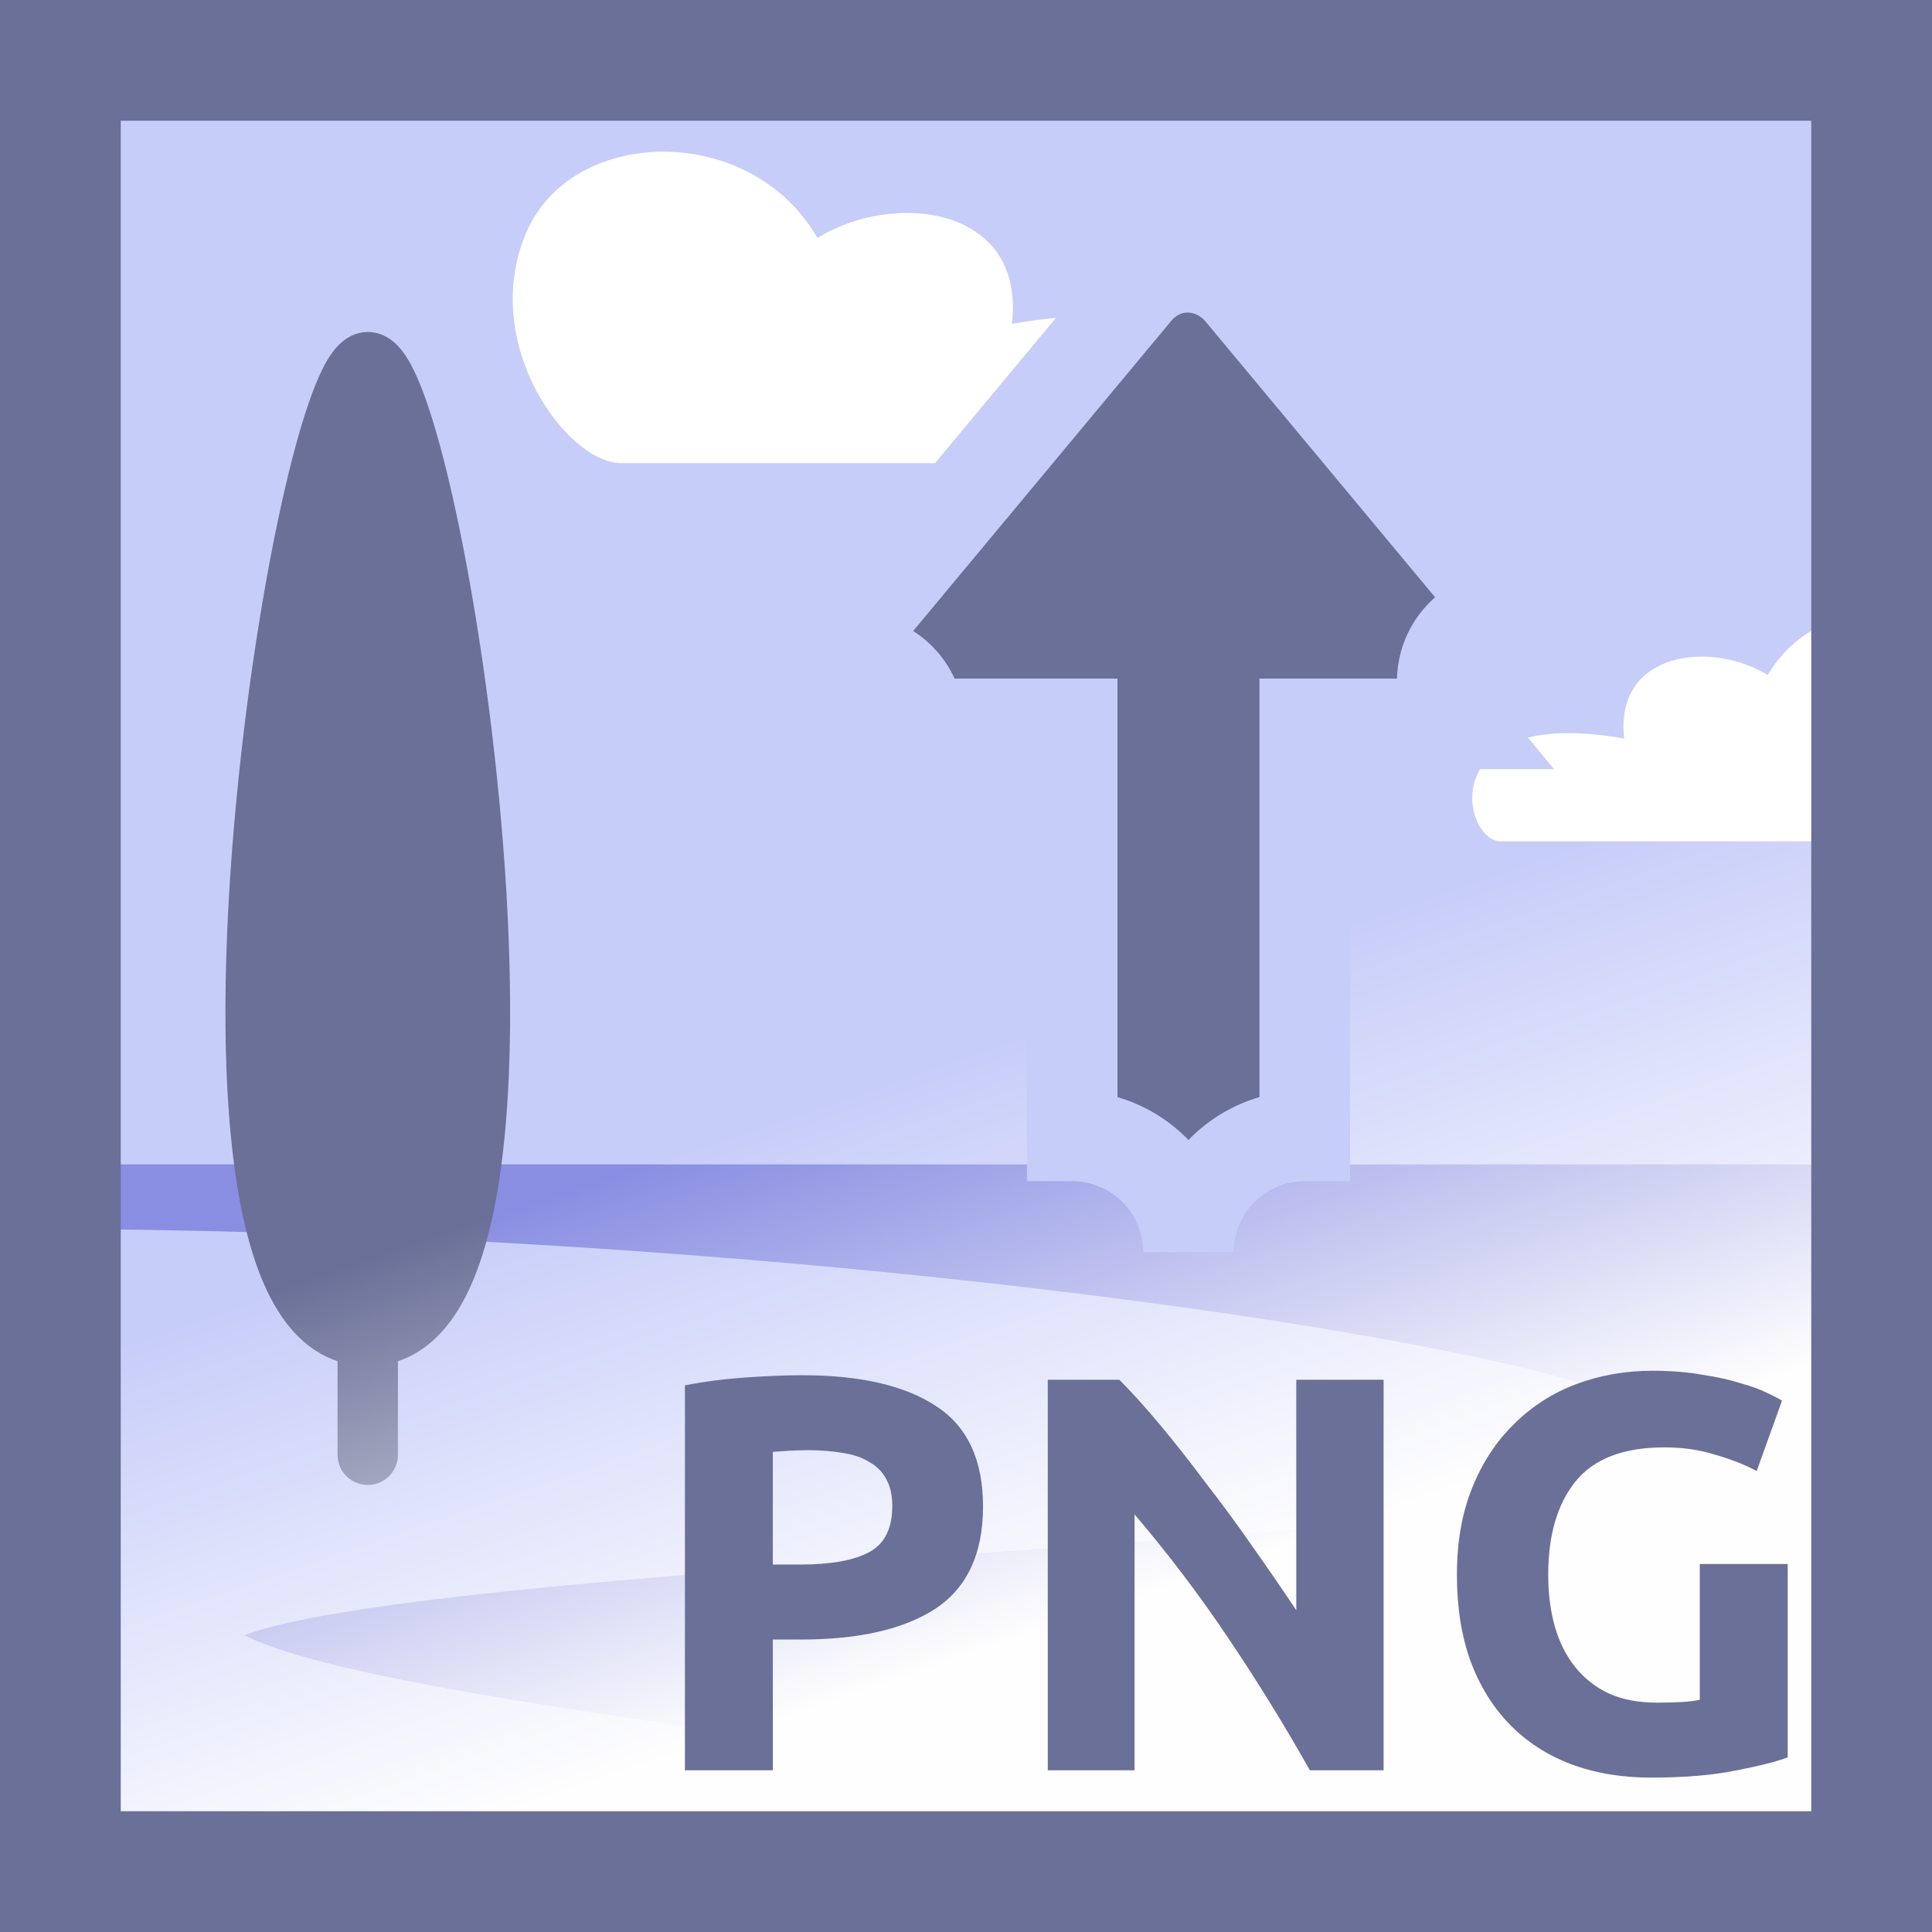 <?xml version="1.0" encoding="UTF-8" standalone="no"?>
<svg
   xmlns:dc="http://purl.org/dc/elements/1.1/"
   xmlns:cc="http://creativecommons.org/ns#"
   xmlns:rdf="http://www.w3.org/1999/02/22-rdf-syntax-ns#"
   xmlns:svg="http://www.w3.org/2000/svg"
   xmlns="http://www.w3.org/2000/svg"
   xmlns:xlink="http://www.w3.org/1999/xlink"
   xmlns:sodipodi="http://sodipodi.sourceforge.net/DTD/sodipodi-0.dtd"
   xmlns:inkscape="http://www.inkscape.org/namespaces/inkscape"
   sodipodi:docname="png-decoding.svg"
   inkscape:version="1.0 (1.0+r73+1)"
   id="svg1484"
   version="1.1"
   viewBox="0 0 64 64"
   height="64"
   width="64">
  <rect x="0" y="0" width="64" height="64" fill="#333333" stroke="none"/>
  <defs
     id="defs1478">
    <linearGradient
       id="linearGradient2970"
       inkscape:collect="always">
      <stop
         id="stop2966"
         offset="0"
         style="stop-color:#fefefe;stop-opacity:1" />
      <stop
         id="stop2968"
         offset="1"
         style="stop-color:#ffffff;stop-opacity:0" />
    </linearGradient>
    <linearGradient
       gradientUnits="userSpaceOnUse"
       y2="126.056"
       x2="89.495"
       y1="143.97"
       x1="95.656"
       id="linearGradient2972"
       xlink:href="#linearGradient2970"
       inkscape:collect="always" />
  </defs>
  <sodipodi:namedview
     showguides="true"
     inkscape:snap-nodes="false"
     inkscape:object-paths="true"
     inkscape:window-maximized="1"
     inkscape:window-y="0"
     inkscape:window-x="3840"
     inkscape:window-height="2045"
     inkscape:window-width="3840"
     units="px"
     fit-margin-bottom="0"
     fit-margin-right="0"
     fit-margin-left="0"
     fit-margin-top="0"
     showgrid="false"
     inkscape:document-rotation="0"
     inkscape:current-layer="layer1"
     inkscape:document-units="px"
     inkscape:cy="116.07925"
     inkscape:cx="-103.66723"
     inkscape:zoom="1.75"
     inkscape:pageshadow="2"
     inkscape:pageopacity="0.0"
     borderopacity="1.0"
     bordercolor="#666666"
     pagecolor="#ffffff"
     id="base" />
  <g
     transform="translate(-54.271,-92.286)"
     id="layer1"
     inkscape:groupmode="layer"
     inkscape:label="Layer 1">
    <rect
       y="92.786"
       x="54.771"
       height="62.617"
       width="62.617"
       id="rect921-7-8-7-1-6-3"
       style="fill:#ffffff;fill-opacity:1;stroke:none;stroke-width:1.988;stroke-linecap:round;stroke-linejoin:round;stroke-miterlimit:4;stroke-dasharray:none;stroke-opacity:1" />
    <rect
       y="92.786"
       x="54.771"
       height="62.617"
       width="62.617"
       id="rect934-3-7-3-96-9-2"
       style="fill:#c7cdf9;fill-opacity:1;stroke:none;stroke-width:1.118;stroke-linecap:round;stroke-linejoin:round;stroke-miterlimit:4;stroke-dasharray:none;stroke-opacity:1" />
    <path
       sodipodi:nodetypes="ccccscc"
       id="path931-5-9-6-9-8-1"
       d="m 74.837,107.628 h 18.549 c 1.707,-0.117 2.919,-6.116 -5.594,-4.614 0.452,-3.908 -3.911,-4.416 -6.442,-2.844 -2.221,-3.857 -8.126,-3.699 -9.637,-0.2 -1.591,3.685 1.349,7.657 3.124,7.657 z"
       style="fill:#ffffff;fill-opacity:1;stroke:none;stroke-width:1.151px;stroke-linecap:butt;stroke-linejoin:miter;stroke-opacity:1" />
    <path
       style="fill:#898ee2;fill-opacity:1;stroke:none;stroke-width:1.988;stroke-linecap:butt;stroke-linejoin:miter;stroke-miterlimit:4;stroke-dasharray:none;stroke-opacity:1"
       d="m 54.771,131.858 h 62.617 v 23.545 H 54.771 Z"
       id="path930-6-2-1-3-7-5" />
    <path
       sodipodi:nodetypes="cccccccccccccccccc"
       id="path2413"
       d="m 54.771,133.924 8.671,0.204 10.756,0.527 16.57,1.589 14.741,2.337 2.05,0.832 0.258,0.687 -2.239,0.904 -10.629,1.043 -20.069,1.314 -12.412,1.938 -1.429,1.151 1.273,1.061 8.842,2.08 14.447,2.074 15.244,2.62 -46.074,1.118 z"
       style="fill:#c7cdf9;fill-opacity:1;stroke:none;stroke-width:0.994px;stroke-linecap:butt;stroke-linejoin:miter;stroke-opacity:1" />
    <path
       id="path2465"
       d="M 117.388,131.858 H 54.771"
       style="fill:none;stroke:#898ee2;stroke-width:2;stroke-linecap:butt;stroke-linejoin:miter;stroke-miterlimit:4;stroke-dasharray:none;stroke-opacity:1" />
    <path
       sodipodi:nodetypes="cssc"
       id="path923-2-0-2-3"
       d="m 54.771,133.993 c 28.37,0 53.519,4.477 53.463,6.036 -0.09,2.526 -46.813,2.966 -47.252,6.26 -0.407,3.054 25.42,4.897 41.503,7.997"
       style="fill:none;fill-opacity:1;stroke:#c7cdf9;stroke-width:2;stroke-linecap:butt;stroke-linejoin:miter;stroke-miterlimit:4;stroke-dasharray:none;stroke-opacity:1" />
    <path
       style="fill:#ffffff;fill-opacity:1;stroke:none;stroke-width:0.85px;stroke-linecap:butt;stroke-linejoin:miter;stroke-opacity:1"
       d="m 117.388,120.156 h -13.443 c -1.26,-0.087 -2.155,-4.515 4.13,-3.406 -0.333,-2.885 2.887,-3.26 4.756,-2.1 0.97,-1.684 2.919,-2.331 4.557,-2.045 z"
       id="path931-3-2-7-1-66-9-4"
       sodipodi:nodetypes="cccccc" />
    <path
       style="fill:#6a7098;fill-opacity:1;stroke:#6a7098;stroke-width:2;stroke-linecap:round;stroke-linejoin:miter;stroke-miterlimit:4;stroke-dasharray:none;stroke-opacity:1"
       d="m 66.453,140.477 v -5.452"
       id="path926-6-3-2-7-46-0-0" />
    <path
       style="fill:#6a7098;fill-opacity:1;stroke:#6a7098;stroke-width:2;stroke-linecap:butt;stroke-linejoin:miter;stroke-miterlimit:4;stroke-dasharray:none;stroke-opacity:1"
       d="m 66.453,136.537 c -7.162,0 -2.142,-32.255 0.004,-32.255 2.147,0 7.157,32.255 -0.004,32.255 z"
       id="path928-7-6-2-8-2-2-7"
       sodipodi:nodetypes="zzz" />
    <rect
       style="fill:none;fill-opacity:1;stroke:none;stroke-width:1.988;stroke-linecap:round;stroke-linejoin:round;stroke-miterlimit:4;stroke-dasharray:none;stroke-opacity:1"
       id="rect932-7-8-4-6-7-5"
       width="62.617"
       height="62.617"
       x="54.771"
       y="92.786" />
    <rect
       y="94.286"
       x="56.271"
       height="60"
       width="60"
       id="rect2964"
       style="fill:url(#linearGradient2972);fill-opacity:1;stroke:none;stroke-width:0.5;stroke-linecap:round;stroke-miterlimit:4;stroke-dasharray:none;stroke-opacity:1" />
    <rect
       style="fill:none;stroke:#6a7098;stroke-width:4;stroke-linecap:round;stroke-miterlimit:4;stroke-dasharray:none;stroke-opacity:1"
       id="rect4342"
       width="60"
       height="60"
       x="56.271"
       y="94.286" />
    <g
       transform="translate(111.839,101.006)"
       style="font-style:normal;font-variant:normal;font-weight:bold;font-stretch:normal;font-size:18.667px;line-height:1.25;font-family:Ubuntu;-inkscape-font-specification:'Ubuntu Bold';text-align:center;letter-spacing:0px;word-spacing:0px;text-anchor:middle;fill:#6a7098;fill-opacity:1;stroke:#c7cdf9;stroke-width:0.5;stroke-linecap:round;stroke-linejoin:round;stroke-miterlimit:4;stroke-dasharray:none;stroke-opacity:1"
       id="text2886-2"
       aria-label="PNG">
      <path
         id="path2910"
         style="font-style:normal;font-variant:normal;font-weight:bold;font-stretch:normal;font-size:18.667px;font-family:Ubuntu;-inkscape-font-specification:'Ubuntu Bold';fill:#6a7098;fill-opacity:1;stroke:none;stroke-width:0.7;stroke-linecap:round;stroke-linejoin:round;stroke-miterlimit:4;stroke-dasharray:none;stroke-opacity:1"
         d="m -30.996,36.836 q 2.893,0 4.443,1.027 1.549,1.008 1.549,3.323 0,2.333 -1.568,3.379 -1.568,1.027 -4.48,1.027 h -0.915 v 4.331 h -2.912 V 37.172 q 0.952,-0.187 2.016,-0.261 1.064,-0.075 1.867,-0.075 z m 0.187,2.483 q -0.317,0 -0.635,0.019 -0.299,0.019 -0.523,0.037 v 3.733 h 0.915 q 1.512,0 2.277,-0.411 0.765,-0.411 0.765,-1.531 0,-0.541 -0.205,-0.896 -0.187,-0.355 -0.56,-0.56 -0.355,-0.224 -0.877,-0.299 -0.523,-0.093 -1.157,-0.093 z" />
      <path
         id="path2912"
         style="font-style:normal;font-variant:normal;font-weight:bold;font-stretch:normal;font-size:18.667px;font-family:Ubuntu;-inkscape-font-specification:'Ubuntu Bold';fill:#6a7098;fill-opacity:1;stroke:none;stroke-width:0.7;stroke-linecap:round;stroke-linejoin:round;stroke-miterlimit:4;stroke-dasharray:none;stroke-opacity:1"
         d="m -14.178,49.922 q -1.251,-2.221 -2.707,-4.387 -1.456,-2.165 -3.099,-4.088 v 8.475 h -2.875 V 36.986 h 2.371 q 0.616,0.616 1.363,1.512 0.747,0.896 1.512,1.923 0.784,1.008 1.549,2.109 0.765,1.083 1.437,2.091 v -7.635 h 2.893 v 12.936 z" />
      <path
         id="path2914"
         style="font-style:normal;font-variant:normal;font-weight:bold;font-stretch:normal;font-size:18.667px;font-family:Ubuntu;-inkscape-font-specification:'Ubuntu Bold';fill:#6a7098;fill-opacity:1;stroke:none;stroke-width:0.7;stroke-linecap:round;stroke-linejoin:round;stroke-miterlimit:4;stroke-dasharray:none;stroke-opacity:1"
         d="m -2.436,39.226 q -2.035,0 -2.949,1.139 -0.896,1.12 -0.896,3.08 0,0.952 0.224,1.736 0.224,0.765 0.672,1.325 0.448,0.56 1.12,0.877 0.672,0.299 1.568,0.299 0.485,0 0.821,-0.019 0.355,-0.019 0.616,-0.075 V 43.09 H 1.652 v 6.403 q -0.523,0.205 -1.68,0.429 -1.157,0.243 -2.856,0.243 -1.456,0 -2.651,-0.448 -1.176,-0.448 -2.016,-1.307 -0.84,-0.859 -1.307,-2.109 -0.448,-1.251 -0.448,-2.856 0,-1.624 0.504,-2.875 0.504,-1.251 1.381,-2.109 0.877,-0.877 2.053,-1.325 1.195,-0.448 2.539,-0.448 0.915,0 1.643,0.131 0.747,0.112 1.269,0.28 0.541,0.149 0.877,0.317 0.355,0.168 0.504,0.261 L 0.625,40.01 Q 0.028,39.692 -0.756,39.468 -1.522,39.226 -2.436,39.226 Z" />
    </g>
    <path
       id="path3045-9-0"
       style="color:#000000;font-style:normal;font-variant:normal;font-weight:normal;font-stretch:normal;font-size:medium;line-height:normal;font-family:sans-serif;font-variant-ligatures:normal;font-variant-position:normal;font-variant-caps:normal;font-variant-numeric:normal;font-variant-alternates:normal;font-variant-east-asian:normal;font-feature-settings:normal;font-variation-settings:normal;text-indent:0;text-align:start;text-decoration:none;text-decoration-line:none;text-decoration-style:solid;text-decoration-color:#000000;letter-spacing:normal;word-spacing:normal;text-transform:none;writing-mode:lr-tb;direction:ltr;text-orientation:mixed;dominant-baseline:auto;baseline-shift:baseline;text-anchor:start;white-space:normal;shape-padding:0;shape-margin:0;inline-size:0;clip-rule:nonzero;display:inline;overflow:visible;visibility:visible;isolation:auto;mix-blend-mode:normal;color-interpolation:sRGB;color-interpolation-filters:linearRGB;solid-color:#000000;solid-opacity:1;vector-effect:none;fill:#6a7098;fill-opacity:1;fill-rule:nonzero;stroke:#c7cdf9;stroke-width:3;stroke-linecap:round;stroke-linejoin:miter;stroke-miterlimit:4;stroke-dasharray:none;stroke-dashoffset:0;stroke-opacity:1;color-rendering:auto;image-rendering:auto;shape-rendering:auto;text-rendering:auto;enable-background:accumulate;stop-color:#000000"
       d="m 82.528,114.106 a 2.202,-2.202 0 0 0 2.201,2.158 h 5.06 l -2e-6,13.651 a 3.852,-3.852 0 0 0 3.852,3.852 3.852,-3.852 0 0 0 3.852,-3.852 l 3e-6,-13.651 h 5.063 a 2.202,-2.202 0 0 0 1.692,-3.609 l -8.874,-10.66 -0.01,-0.015 a 2.201,-2.201 0 0 0 -0.03,-0.034 2.201,-2.201 0 0 0 -0.056,-0.064 2.201,-2.201 0 0 0 -0.002,-10e-4 2.201,-2.201 0 0 0 -0.088,-0.092 2.201,-2.201 0 0 0 -0.032,-0.032 2.201,-2.201 0 0 0 -0.022,-0.019 2.201,-2.201 0 0 0 -0.071,-0.062 2.201,-2.201 0 0 0 -0.004,-0.005 2.201,-2.201 0 0 0 -0.008,-0.005 2.201,-2.201 0 0 0 -0.095,-0.075 2.201,-2.201 0 0 0 -0.008,-0.005 2.201,-2.201 0 0 0 -0.099,-0.069 2.201,-2.201 0 0 0 -0.01,-0.005 2.201,-2.201 0 0 0 -0.103,-0.065 2.201,-2.201 0 0 0 -0.009,-0.005 2.201,-2.201 0 0 0 -0.017,-0.01 2.201,-2.201 0 0 0 -0.097,-0.052 2.201,-2.201 0 0 0 -0.112,-0.052 2.201,-2.201 0 0 0 -0.009,-0.005 2.201,-2.201 0 0 0 -0.114,-0.043 2.201,-2.201 0 0 0 -0.009,-0.005 2.201,-2.201 0 0 0 -0.116,-0.039 2.201,-2.201 0 0 0 -0.009,-0.005 2.201,-2.201 0 0 0 -0.118,-0.03 2.201,-2.201 0 0 0 -0.009,-0.005 2.201,-2.201 0 0 0 -0.118,-0.021 2.201,-2.201 0 0 0 -0.011,-0.005 2.201,-2.201 0 0 0 -0.12,-0.017 2.201,-2.201 0 0 0 -0.009,-1.2e-4 2.201,-2.201 0 0 0 -0.12,-0.01 2.201,-2.201 0 0 0 -0.011,-5.9e-4 2.201,-2.201 0 0 0 -0.12,-0.005 2.201,-2.201 0 0 0 -0.011,-5.8e-4 2.201,-2.201 0 0 0 -0.12,0.006 2.201,-2.201 0 0 0 -0.009,0 2.201,-2.201 0 0 0 -0.123,0.013 2.201,-2.201 0 0 0 -0.009,0.001 2.201,-2.201 0 0 0 -0.12,0.019 2.201,-2.201 0 0 0 -0.009,10e-4 2.201,-2.201 0 0 0 -0.118,0.028 2.201,-2.201 0 0 0 -0.009,10e-4 2.201,-2.201 0 0 0 -0.118,0.034 2.201,-2.201 0 0 0 -0.009,0.001 2.201,-2.201 0 0 0 -0.114,0.041 2.201,-2.201 0 0 0 -0.009,0.005 2.201,-2.201 0 0 0 -0.112,0.047 2.201,-2.201 0 0 0 -0.009,0.005 2.201,-2.201 0 0 0 -0.108,0.053 2.201,-2.201 0 0 0 -0.009,0.005 2.201,-2.201 0 0 0 -0.105,0.06 2.201,-2.201 0 0 0 -0.009,0.005 2.201,-2.201 0 0 0 -0.101,0.069 2.201,-2.201 0 0 0 -0.064,0.048 2.201,-2.201 0 0 0 -0.041,0.029 2.201,-2.201 0 0 0 -0.006,0.006 2.201,-2.201 0 0 0 -0.037,0.027 2.201,-2.201 0 0 0 -0.041,0.036 2.201,-2.201 0 0 0 -0.024,0.019 2.201,-2.201 0 0 0 -0.032,0.03 2.201,-2.201 0 0 0 -0.062,0.06 2.201,-2.201 0 0 0 -0.03,0.032 2.201,-2.201 0 0 0 -0.059,0.064 2.201,-2.201 0 0 0 -0.03,0.035 2.201,-2.201 0 0 0 -0.006,0.006 l -8.913,10.71 a 2.202,-2.202 0 0 0 -0.509,1.451 z" />
  </g>
</svg>
